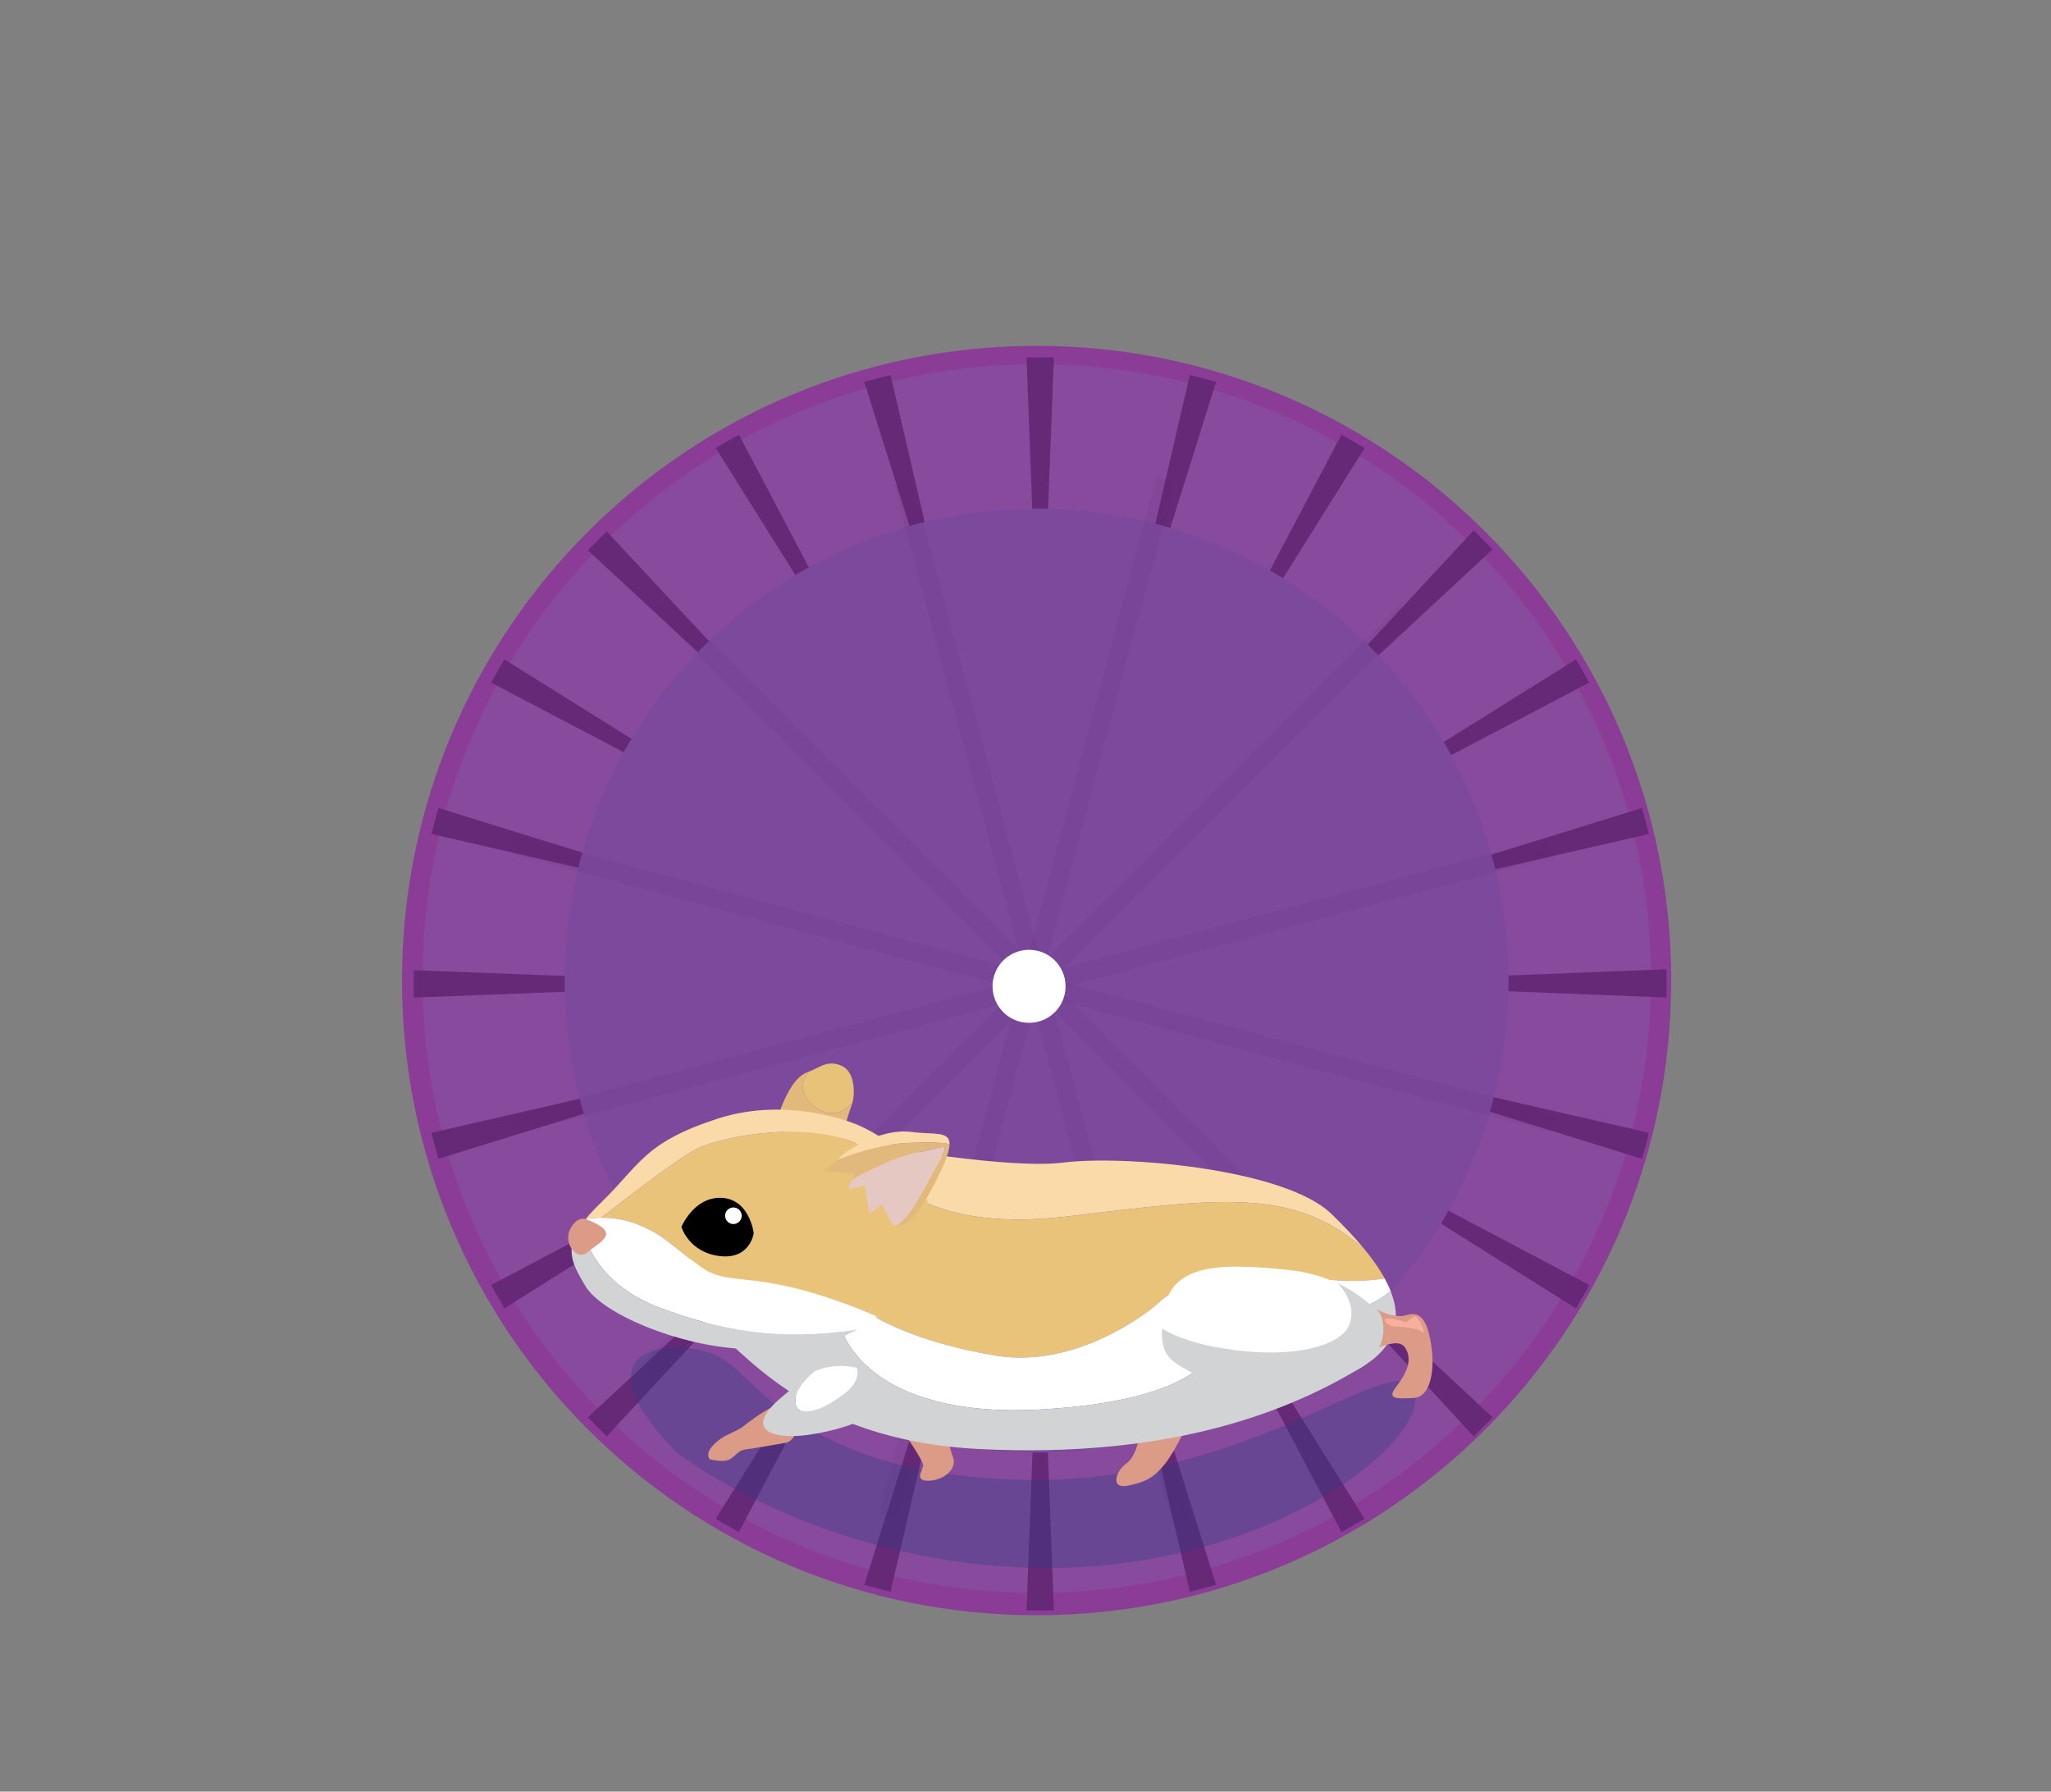 <svg width="2117" height="1849" viewBox="0 0 2117 1849" fill="none" xmlns="http://www.w3.org/2000/svg">
<rect x="0" y="0" width="2117" height="1849" fill="#808080" stroke="none"/>
<g id="hamwheel 1">
<g id="x31">
<g id="Wheel">
<path id="Vector" d="M1069.95 356.94C708.201 356.94 414.94 650.201 414.94 1011.99C414.94 1373.74 708.201 1667 1069.95 1667C1431.7 1667 1725 1373.74 1725 1011.99C1725 650.201 1431.7 356.94 1069.95 356.94ZM1069.95 1635.76C726.004 1635.76 446.179 1355.93 446.179 1011.99C446.179 668.014 726.014 388.179 1069.95 388.179C1413.93 388.179 1693.76 668.014 1693.76 1011.99C1693.76 1355.93 1413.94 1635.76 1069.95 1635.76Z" fill="#8B3C97"/>
<g id="Group">
<path id="Vector_2" d="M1070.13 1643.9C1420.3 1643.9 1704.16 1360.04 1704.16 1009.87C1704.16 659.707 1420.3 375.842 1070.13 375.842C719.969 375.842 436.105 659.707 436.105 1009.87C436.105 1360.04 719.969 1643.9 1070.13 1643.9Z" fill="#884A9D"/>
<path id="Vector_3" d="M1087.78 368.842L1073.66 739.024L1059.54 368.842H1087.78Z" fill="#662978"/>
<path id="Vector_4" d="M919.207 386.998L1003.05 748.102L892.101 394.138L919.207 386.998Z" fill="#662978"/>
<path id="Vector_5" d="M762.649 448.527L935.474 776.345L738.783 462.35L762.649 448.527Z" fill="#662978"/>
<path id="Vector_6" d="M626.221 548.386L878.988 819.718L606.648 567.895L626.221 548.386Z" fill="#662978"/>
<path id="Vector_7" d="M520.646 680.521L835.616 877.212L506.789 704.387L520.646 680.521Z" fill="#662978"/>
<path id="Vector_8" d="M452.429 833.839L807.373 943.784L445.261 860.706L452.429 833.839Z" fill="#662978"/>
<path id="Vector_9" d="M427.105 1001.28L797.286 1015.4L427.105 1029.52V1001.28Z" fill="#662978"/>
<path id="Vector_10" d="M445.261 1169.08L807.373 1086.01L452.429 1195.95L445.261 1169.08Z" fill="#662978"/>
<path id="Vector_11" d="M506.789 1326.3L835.616 1152.58L520.646 1350.28L506.789 1326.3Z" fill="#662978"/>
<path id="Vector_12" d="M606.648 1462.83L878.988 1210.07L626.23 1482.41L606.648 1462.83Z" fill="#662978"/>
<path id="Vector_13" d="M738.783 1567.45L935.474 1253.45L762.65 1581.26L738.783 1567.45Z" fill="#662978"/>
<path id="Vector_14" d="M892.101 1635.64L1003.05 1281.69L919.207 1642.79L892.101 1635.64Z" fill="#662978"/>
<path id="Vector_15" d="M1059.54 1661.96L1073.66 1290.77L1087.78 1661.96H1059.54Z" fill="#662978"/>
<path id="Vector_16" d="M1228.12 1642.79L1144.27 1281.69L1255.22 1635.64L1228.12 1642.79Z" fill="#662978"/>
<path id="Vector_17" d="M1384.67 1581.26L1211.85 1253.45L1408.54 1567.45L1384.67 1581.26Z" fill="#662978"/>
<path id="Vector_18" d="M1521.17 1482.41L1269.34 1210.07L1540.68 1462.84L1521.17 1482.41Z" fill="#662978"/>
<path id="Vector_19" d="M1626.68 1350.28L1311.71 1152.58L1640.53 1326.29L1626.68 1350.28Z" fill="#662978"/>
<path id="Vector_20" d="M1694.89 1195.95L1339.95 1086.01L1702.06 1169.09L1694.89 1195.95Z" fill="#662978"/>
<path id="Vector_21" d="M1720.22 1029.52L1350.04 1014.9L1720.22 1000.27V1029.52Z" fill="#662978"/>
<path id="Vector_22" d="M1702.06 860.699L1339.95 943.784L1694.9 833.839L1702.06 860.699Z" fill="#662978"/>
<path id="Vector_23" d="M1640.53 704.387L1311.71 877.212L1626.68 680.521L1640.53 704.387Z" fill="#662978"/>
<path id="Vector_24" d="M1540.68 566.959L1268.33 819.718L1521.09 547.377L1540.68 566.959Z" fill="#662978"/>
<path id="Vector_25" d="M1408.54 462.341L1211.85 776.345L1384.68 448.527L1408.54 462.341Z" fill="#662978"/>
<path id="Vector_26" d="M1255.22 394.138L1144.27 748.102L1228.12 386.998L1255.22 394.138Z" fill="#662978"/>
</g>
<path id="Vector_27" d="M1557.11 1011.99C1557.11 1280.58 1338.58 1499.11 1069.95 1499.11C801.321 1499.11 582.833 1280.58 582.833 1011.99C582.833 743.361 801.321 524.833 1069.95 524.833C1338.58 524.833 1557.11 743.361 1557.11 1011.99Z" fill="#7C499D"/>
<g id="Group_2">
<g id="Group_3" opacity="0.3">
<path id="Vector_28" opacity="0.3" d="M688.334 616.553L674.533 630.353L1458.61 1414.43L1472.41 1400.63L688.334 616.553Z" fill="#552364"/>
</g>
<g id="Group_4" opacity="0.3">
<path id="Vector_29" opacity="0.3" d="M534.552 862.686L529.501 881.538L1600.55 1168.51L1605.6 1149.66L534.552 862.686Z" fill="#552364"/>
</g>
<g id="Group_5" opacity="0.3">
<path id="Vector_30" opacity="0.3" d="M1595.5 865.693L524.452 1152.67L529.503 1171.52L1600.55 884.545L1595.5 865.693Z" fill="#552364"/>
</g>
<g id="Group_6" opacity="0.3">
<path id="Vector_31" opacity="0.3" d="M1444.81 624.83L660.732 1408.91L674.533 1422.71L1458.61 638.631L1444.81 624.83Z" fill="#552364"/>
</g>
<g id="Group_7" opacity="0.3">
<path id="Vector_32" opacity="0.3" d="M1193.8 491.616L906.822 1562.66L925.674 1567.72L1212.65 496.667L1193.8 491.616Z" fill="#552364"/>
</g>
<g id="Group_8" opacity="0.3">
<path id="Vector_33" opacity="0.3" d="M941.554 495.99L922.702 501.041L1209.68 1572.09L1228.53 1567.04L941.554 495.99Z" fill="#552364"/>
</g>
</g>
<path id="Vector_34" d="M1062.16 1055.6C1082.98 1055.6 1099.85 1038.73 1099.85 1017.92C1099.85 997.109 1082.98 980.237 1062.16 980.237C1041.35 980.237 1024.48 997.109 1024.48 1017.92C1024.48 1038.73 1041.35 1055.6 1062.16 1055.6Z" fill="white"/>
</g>
<path id="Vector_35" opacity="0.3" d="M698.618 1499.32C698.618 1499.32 850.887 1618.22 1082.16 1618.22C1313.44 1618.22 1475.72 1486.48 1459.91 1436.17C1444.11 1385.85 1299.75 1527.2 1070.8 1527.2C841.849 1527.2 787.139 1430.97 748.769 1403.99C710.39 1377 582.884 1381.45 698.618 1499.32Z" fill="#233F7F"/>
<g id="FR">
<path id="leg" d="M929.855 1474.17C929.855 1474.17 953.952 1508.04 952.927 1512.92C951.903 1517.79 943.589 1528.41 958.507 1528.2C973.424 1527.99 988.841 1516.31 983.422 1503.06C978.924 1492.06 977.725 1470.76 959.527 1462.32C941.328 1453.87 908.531 1440.79 929.855 1474.17Z" fill="#DC9B87"/>
</g>
<g id="BR">
<path id="leg_2" d="M1177.86 1475.24C1177.86 1475.24 1173.66 1502.93 1163.04 1510.03C1152.41 1517.12 1144.77 1537.1 1164.3 1533.24C1183.82 1529.39 1191.92 1523.85 1202.35 1510.9C1212.79 1497.96 1231.35 1461.2 1230 1453.55C1228.65 1445.91 1201.07 1431.06 1177.86 1475.24Z" fill="#DC9B87"/>
</g>
<g id="Belly 1">
<path id="x3C Path x3E  1" d="M1429.25 1319.42C1410.04 1322.42 1384.33 1323.34 1351.75 1318.28C1268.65 1305.34 1209.41 1330.93 1197.85 1342.66C1186.29 1354.34 1110.93 1412.36 1028.68 1399.16C946.389 1385.92 903.906 1359.42 903.906 1359.42C903.906 1359.42 821.408 1306.27 718.668 1360.43C718.399 1360.31 718.132 1360.24 717.866 1360.17C679.699 1349.14 731.255 1180.45 889.738 1179.51C889.738 1179.51 890.576 1179.69 892.115 1179.95C894.019 1188.59 899.673 1196.52 907.996 1203.02C907.996 1203.02 944.286 1274.14 1101.19 1255.47C1258.05 1236.81 1333.95 1224.63 1407.96 1288.78C1408 1288.81 1408 1288.81 1408.05 1288.86C1416.25 1298.79 1423.59 1309.06 1429.25 1319.42Z" fill="#E9C379"/>
<path id="Vector_36" d="M1257.12 1379.22C1257.12 1379.22 1262.78 1443.29 1077.22 1454.46C891.703 1465.58 868.5 1371.13 868.5 1371.13C835.171 1350.6 778.877 1345.44 727.564 1364.81C724.457 1362.85 721.547 1361.35 718.668 1360.42C821.408 1306.26 903.906 1359.41 903.906 1359.41C903.906 1359.41 946.389 1385.92 1028.68 1399.15C1110.92 1412.35 1186.29 1354.34 1197.85 1342.65C1209.41 1330.92 1268.64 1305.33 1351.75 1318.27C1384.32 1323.34 1410.04 1322.41 1429.25 1319.41C1431.66 1323.84 1433.78 1328.26 1435.49 1332.7C1379.41 1376.4 1257.12 1379.22 1257.12 1379.22Z" fill="white"/>
<path id="x3C Path x3E" d="M1406.08 1410.6C1333.53 1454.94 1211.36 1505.62 1010.76 1495.46C826.521 1486.09 765.832 1389.06 727.563 1364.8C778.877 1345.43 835.171 1350.6 868.5 1371.12C868.5 1371.12 891.693 1465.57 1077.22 1454.45C1262.78 1443.28 1257.12 1379.21 1257.12 1379.21C1257.12 1379.21 1379.41 1376.39 1435.49 1332.7C1446.46 1360.7 1442.36 1388.44 1406.08 1410.6Z" fill="#D1D3D4"/>
</g>
<g id="FL">
<g id="FLS">
<path id="Vector_37" d="M760.341 1476.34C760.341 1476.34 744.256 1483.51 739.946 1490.52C735.636 1497.53 739.115 1498.82 742.493 1495.33C745.872 1491.83 750.985 1490.46 754.349 1486.77C757.709 1483.07 774.792 1468.04 760.341 1476.34Z" fill="#F9AF9D"/>
<path id="Vector_38" d="M812.537 1488.77C812.537 1488.77 777.619 1494.99 769.769 1495.82C761.919 1496.65 759.771 1502.29 753.323 1506.04C746.874 1509.79 732.737 1506.04 732.737 1506.04C732.737 1506.04 726.042 1500.15 738.939 1488.77C751.835 1477.38 754.615 1482 767.512 1471.81C780.409 1461.62 804.592 1444.1 809.481 1451.98C814.366 1459.86 830.913 1479.13 812.537 1488.77Z" fill="#DC9B87"/>
</g>
<path id="Vector_39" d="M921.989 1442.31C913.223 1453.24 894.408 1467.73 855.36 1476.91C798.597 1490.27 764.185 1477.48 806.777 1441.97C816.073 1434.22 835.197 1418.02 835.197 1418.02C837.147 1416.96 839.104 1416.01 841.054 1415.16C831.797 1422.79 822.857 1432.42 821.399 1442.09C818.205 1463.17 840 1462 870.909 1438.83C884.256 1428.83 886.657 1419 884.216 1411.59C909.657 1417.51 927.529 1435.41 921.989 1442.31Z" fill="#D1D3D4"/>
<path id="Vector_40" d="M870.909 1438.83C840 1462 818.205 1463.17 821.399 1442.09C822.857 1432.42 831.797 1422.79 841.054 1415.16C856.009 1408.71 871.123 1408.56 884.224 1411.6C886.657 1419 884.256 1428.83 870.909 1438.83Z" fill="white"/>
</g>
<g id="BL">
<path id="Vector_41" d="M1420.23 1350.83C1420.23 1350.83 1438.1 1361.59 1452.35 1357.17C1466.6 1352.75 1473.61 1363.46 1477.42 1389.2C1481.24 1414.94 1476.26 1441.79 1459.41 1442.71C1442.56 1443.62 1430.9 1444.5 1440.88 1431.53C1450.86 1418.56 1458.99 1403.63 1450.19 1390.68C1441.4 1377.73 1414.16 1398.18 1405.13 1393.13C1396.1 1388.07 1382.44 1345.46 1420.23 1350.83Z" fill="#DC9B87"/>
<path id="Vector_42" d="M1450.33 1364.46C1450.33 1364.46 1439.66 1360.42 1432.43 1360.66C1425.2 1360.9 1431.28 1369.14 1441.74 1369.21C1452.2 1369.28 1463.99 1371.59 1467.37 1374.36C1470.74 1377.13 1470.53 1373.21 1465.15 1363.16C1459.78 1353.12 1457.5 1363.08 1450.33 1364.46Z" fill="#F9AF9D"/>
<path id="Vector_43" d="M1406.07 1410.6C1375.42 1432.91 1234.4 1418.87 1234.4 1418.87C1210.29 1405.59 1197.87 1401.34 1199.41 1371.1C1211.31 1378.16 1233.77 1387.81 1272.45 1393.09C1338.11 1402.05 1382.39 1388.09 1391.83 1369.07C1399.66 1353.32 1391.33 1335.43 1380.2 1324.2C1402.9 1334.69 1414.75 1347.45 1420.22 1350.84C1428.97 1356.27 1436.75 1388.33 1406.07 1410.6Z" fill="#D1D3D4"/>
<path id="Vector_44" d="M1391.84 1369.06C1382.4 1388.09 1338.11 1402.04 1272.46 1393.08C1233.77 1387.8 1211.3 1378.15 1199.42 1371.09C1199.71 1365.38 1200.5 1358.69 1201.79 1350.88C1209.98 1301.7 1266.85 1304.52 1326.62 1310.26C1349.01 1312.4 1366.52 1317.9 1380.17 1324.15C1380.17 1324.15 1380.19 1324.18 1380.22 1324.17C1391.34 1335.42 1399.67 1353.31 1391.84 1369.06Z" fill="white"/>
</g>
<g id="BodyRun">
<path id="Vector_45" d="M1407.95 1288.76C1333.95 1224.61 1258.05 1236.79 1101.19 1255.45C944.285 1274.12 907.995 1203 907.995 1203C899.671 1196.5 894.018 1188.57 892.114 1179.92C911.239 1183.5 1041.05 1206.92 1098.16 1199.76C1159.9 1192.05 1326.06 1206.01 1374.31 1252.83C1385.7 1263.89 1397.52 1276.04 1407.95 1288.76Z" fill="#FBDAA9"/>
<path id="Vector_46" d="M802.847 1153.71C802.847 1153.71 807.331 1136.23 817.164 1121.23C821.875 1114.05 827.414 1108.35 835.072 1105.95C834.187 1106.95 819.966 1122.97 837.632 1139.49C853.309 1154.16 868.59 1150.04 879.746 1138.39C876.414 1150.13 869.401 1161.8 877.237 1167.7C891.636 1178.57 798.414 1185.72 802.847 1153.71Z" fill="#E2B97B"/>
<path id="Head" d="M928.285 1336.42C920.648 1344.98 912.914 1352.3 905.04 1358.54C780.774 1305.78 755.615 1330.4 724.162 1307.97C692.739 1285.52 684.177 1273.15 655.533 1262.61C642.668 1257.87 630.327 1256.63 620.584 1256.72C643.615 1238.67 697.529 1197.05 718.23 1186.13C744.821 1172.07 848.28 1152.35 900.741 1189.21C915.065 1199.27 930.827 1206.21 945.191 1209.73C970.343 1250.62 960.079 1300.82 928.285 1336.42Z" fill="#E9C379"/>
<path id="Vector_47" d="M879.746 1138.39C868.59 1150.04 853.298 1154.16 837.632 1139.49C819.966 1122.97 834.186 1106.94 835.072 1105.95C835.072 1105.95 835.072 1105.95 835.081 1105.92C843.453 1103.29 854.183 1092.73 869.33 1100.25C882.618 1106.84 882.575 1128.55 879.746 1138.39Z" fill="#E8C278"/>
<path id="Vector_48" d="M945.181 1209.73C930.817 1206.21 915.055 1199.27 900.731 1189.22C848.28 1152.35 744.821 1172.07 718.219 1186.13C697.519 1197.05 643.606 1238.68 620.574 1256.72C613.618 1256.79 607.98 1257.52 604.518 1258.12C608.617 1253.06 613.695 1247.6 619.884 1241.6C661.064 1201.74 664.386 1179.58 739.751 1154.8C815.125 1130 885.284 1160.92 885.284 1160.92C913.951 1173.55 933.425 1190.63 945.181 1209.73Z" fill="#FBDAA9"/>
<path id="Vector_49" d="M905.04 1358.54C898.407 1363.8 891.69 1368.28 884.869 1372.14C884.869 1372.14 884.838 1372.13 884.829 1372.15C804.514 1384.84 743.174 1373.25 679.698 1349.11C616.213 1325 604.322 1277.75 604.322 1277.75C601.33 1275.11 598.411 1272.89 595.586 1271.1C597.821 1267.06 600.771 1262.78 604.528 1258.12C612.825 1256.69 633.432 1254.46 655.522 1262.61C684.166 1273.14 692.729 1285.52 724.152 1307.97C755.615 1330.4 780.763 1305.78 905.04 1358.54Z" fill="white"/>
<path id="Vector_50" d="M964.638 1221.65C944.688 1260.71 931.934 1266.18 925.303 1265C938.901 1255.71 947.141 1239.49 964.389 1207.59C981.757 1175.48 979.946 1183.24 948.972 1188.97C924.739 1193.44 892.512 1210.11 879.621 1217.15L882.274 1211.14L851.129 1208.69L863.793 1197.28C874.85 1192.74 906.676 1180.77 937.318 1179.54C957.336 1178.73 970.552 1178.78 980.111 1180.71C980.105 1188.02 975.475 1200.43 964.638 1221.65Z" fill="#E2B97C"/>
<g id="Eye">
<path id="Vector_51" d="M703.346 1266.18C703.346 1266.18 715.447 1236.99 741.951 1236.21C773.549 1235.28 777.973 1272.64 777.973 1272.64C777.973 1272.64 774.42 1300.21 742.639 1296.28C710.869 1292.36 703.346 1266.18 703.346 1266.18Z" fill="black"/>
<path id="Vector_52" d="M764.832 1258.16C762.925 1262.48 757.87 1264.44 753.544 1262.54C749.218 1260.63 747.256 1255.58 749.163 1251.25C751.069 1246.92 756.125 1244.96 760.451 1246.87C764.777 1248.78 766.738 1253.83 764.832 1258.16Z" fill="white"/>
</g>
<path id="h" d="M884.83 1372.16C850.039 1391.67 811.898 1394.12 766.287 1392.05C701 1389.06 621.379 1356.14 604.058 1327.01C591.739 1306.27 584.135 1292 595.597 1271.11C598.421 1272.9 601.34 1275.12 604.332 1277.76C604.332 1277.76 616.213 1325.01 679.708 1349.12C743.174 1373.25 804.515 1384.85 884.83 1372.16Z" fill="#D1D3D4"/>
<path id="Vector_53" d="M964.389 1207.6C947.142 1239.5 938.901 1255.72 925.304 1265.01C921.509 1264.33 919.707 1261.47 919.707 1261.47L910.218 1242.79L897.468 1253L892.793 1223.84L875.143 1227.33L879.621 1217.16C892.522 1210.12 924.74 1193.45 948.973 1188.98C979.947 1183.25 981.767 1175.49 964.389 1207.6Z" fill="#E5C8C2"/>
<path id="Vector_54" d="M980.101 1180.71C970.542 1178.79 957.325 1178.73 937.308 1179.54C906.676 1180.77 874.84 1192.74 863.783 1197.28L870.735 1191.01C870.735 1191.01 906.368 1163.76 940.896 1168.23C963.522 1171.19 980.117 1166.86 980.101 1180.71Z" fill="#FBDAA9"/>
<path id="Vector_55" d="M604.528 1258.12C604.528 1258.12 595.688 1254.57 588.448 1268.56C581.207 1282.55 594.942 1302.57 607.189 1291.85C619.426 1281.14 642.951 1272.56 604.528 1258.12Z" fill="#DC9B87"/>
</g>
</g>
</g>
</svg>
